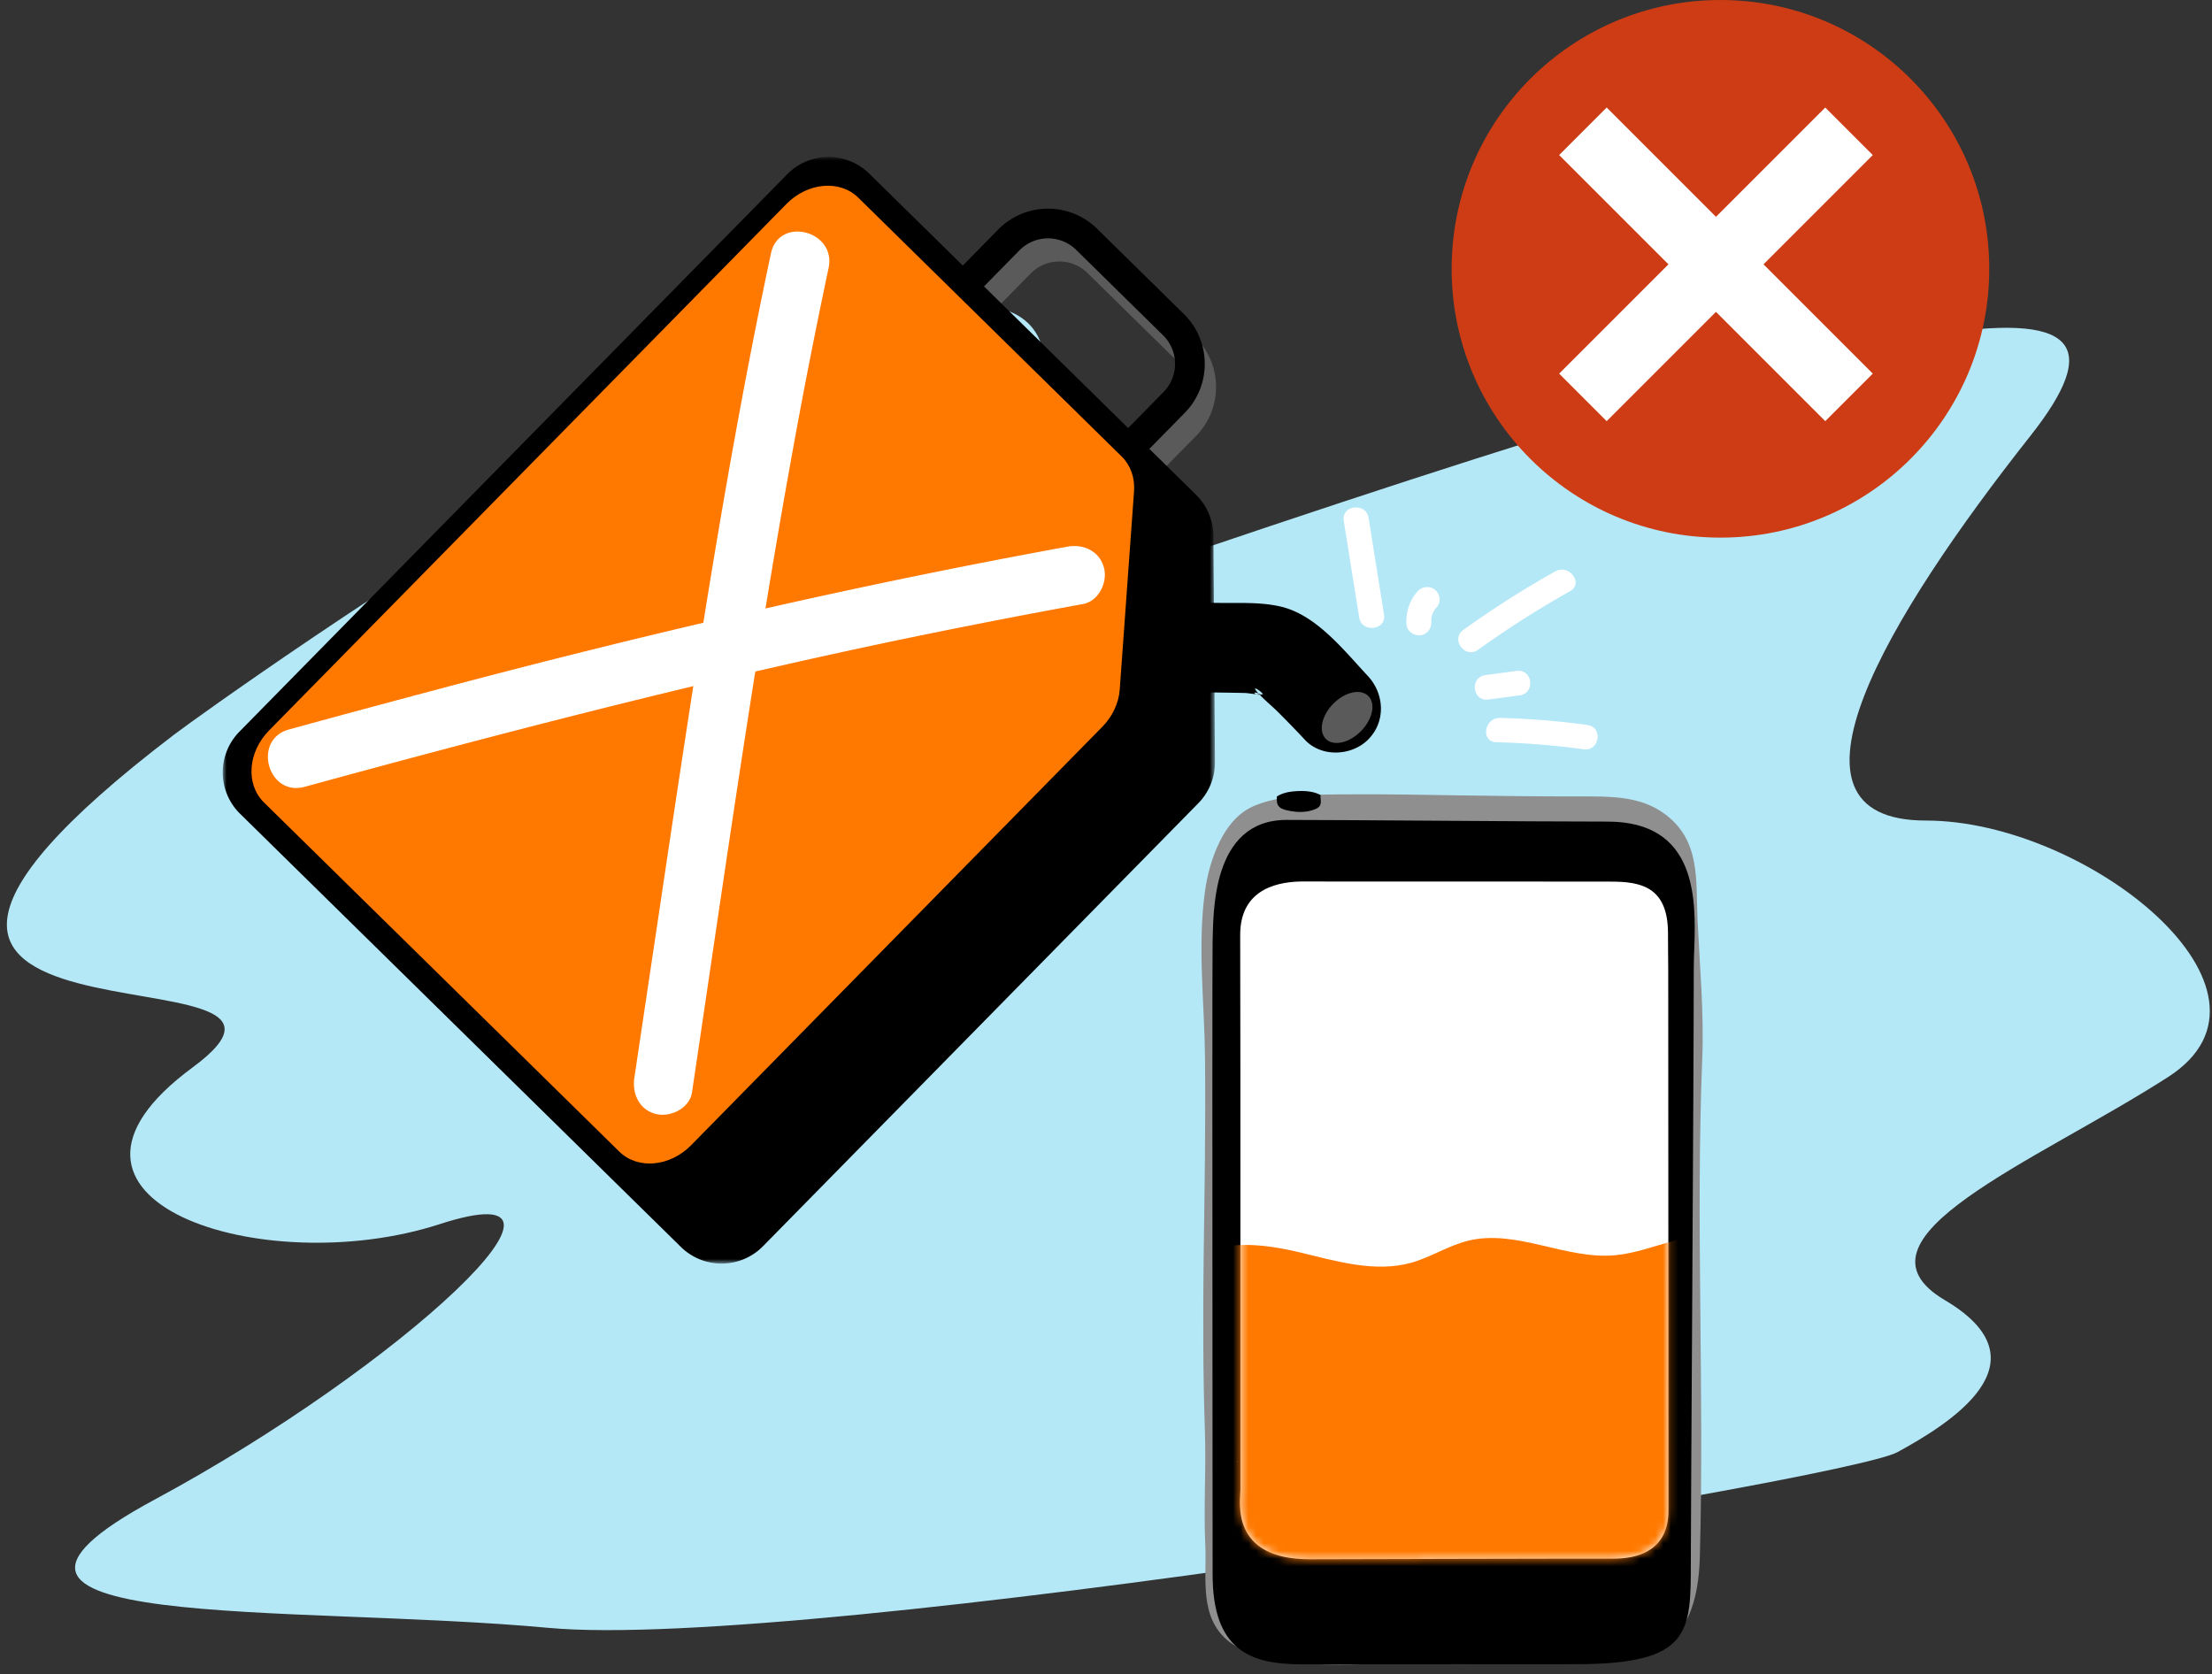 <svg xmlns="http://www.w3.org/2000/svg" xmlns:xlink="http://www.w3.org/1999/xlink" width="288" height="218" viewBox="0 0 288 218">
    <rect x="0" y="0" width="288" height="218" fill="#333333" stroke="none"/>
    <defs>
        <path id="a" d="M0 .011h129.186v144.085H0z"/>
        <path id="c" d="M8.629.347C5.915.352.389.971.439 7.371c.026 3.453.024 29.043.025 32.498V74.33c.002 2.15.007 2.52 0 5.241-.003 1.43-1.424 9.057 9.085 9.023 3.856-.011 36.125-.096 39.312-.073 7.54.05 7.341-5.294 7.336-6.587-.015-3.846-.008-65.658-.03-69.95-.009-2.233-.03-2.666-.03-4.898C56.135.945 52.475.365 48.652.367c-4.557.002-6.622-.008-11.18-.01-6.67-.002-13.34-.003-20.01.001C15.99.36 14.62.356 13.258.352 12.1.35 10.947.346 9.737.346L8.628.347z"/>
    </defs>
    <g fill="none" fill-rule="evenodd">
        <path fill="#B5E8F7" d="M22.591 95.708c5.226-3.987 101.406-72.963 112.535-51.94 11.13 21.024-118.718 76.054-.618 35.245 118.1-40.81 148.398-45.756 129.848-22.26-18.55 23.497-34.626 50.085-13.603 50.085 21.023 0 48.847 22.26 31.535 33.389-17.313 11.13-42.665 21.023-29.062 29.061 13.603 8.039.618 16.077-6.183 19.787-6.802 3.71-142.215 25.97-175.604 22.878-33.39-3.092-83.474.618-51.32-16.695 32.152-17.313 59.977-43.283 37.098-35.863-22.877 7.42-55.648-3.091-32.152-20.404 23.496-17.314-62.451 2.473-2.474-43.283"/>
        <path fill="#8F8F8F" d="M216.888 106.085c-3.286-2.515-7.232-2.395-11.76-2.387-4.628.01-10.711-.073-15.336-.142-4.47-.067-9.22-.162-13.69-.134-3.98.025-10.715-.11-14.114 2.22-3.03 2.077-4.587 6.744-5.088 10.31-1.013 7.217-.082 14.534-.009 21.782.092 8.931-.063 17.212-.178 26.146-.085 6.645-.085 15.407.154 22.048.203 5.624-.184 9.825.069 15.447.183 4.06-.84 9.223 3.015 12.307 2.41 1.93 6.27 2.625 9.211 2.87 4.664.389 9.347-.003 14.018.107 5.447.129 10.876-.126 16.311-.479 4.775-.31 10.621.804 15.117-.846 5.105-1.873 6.55-6.915 6.709-12.599.61-21.625-.553-43.42.316-64.905.24-5.926-.331-12.13-.619-18.158-.241-5.031.436-10.099-4.126-13.587"/>
        <path fill="#FFF" d="M211.25 113.753c-8.205.215-16.44-.341-24.635.01-6.207.266-12.617-1.33-18.748.174-7.818 1.917-8.934 8.725-8.935 15.866l-.001 12.824c0 10.075-.002 20.148-.003 30.223l-.002 16.792c0 4.581-1.477 10.124.813 14.386.274.51.586.94.93 1.305 2.664 2.81 7.262 1.595 11.034 1.595l30.284.003c5.365 0 10.73 0 16.095.002v-.07l.004-39.614c.001-15.215.092-30.385.58-45.576.177-5.553-1.658-8.07-7.416-7.92"/>
        <path fill="#000" d="M171.942 103.52c-.636-.354-1.739-.682-3.73-.463-.768.084-1.488.33-1.963.638 0 .507-.11 1.137.524 1.527.496.305 1.868.511 2.506.5.774-.014 1.372-.11 2.036-.4.974-.426.552-1.148.627-1.803M209.895 202.945c-3.186-.022-35.456.063-39.31.074-10.51.034-9.09-7.593-9.086-9.023.006-2.722.001-3.091 0-5.241l-.001-23.497h.001v-5.137-5.829c-.001-3.454 0-29.044-.027-32.498-.05-6.399 5.478-7.018 8.19-7.023 3.1-.005 5.736.014 8.835.011 6.669-.005 13.339-.004 20.01-.002 4.557.003 6.622.013 11.179.01 3.824-.002 7.483.579 7.486 6.721 0 2.232.02 2.665.03 4.897.02 4.293.014 66.105.03 69.951.005 1.293.204 6.637-7.337 6.586m-.613-95.972c-9.33.005-34.323-.221-41.78-.218-9.871.005-9.495 12.383-9.622 15.8-.047 1.243-.031 34.07-.015 57.884.008 13.414.017 23.968.015 24.406-.042 10.162 5.031 11.856 11.67 11.852l35.715-.018c14.931-.006 14.88-4.188 14.877-13.318-.002-2.94.095-18.75.191-35.547.098-16.902.195-34.803.193-41.603 0-.91.034-1.836.067-2.757.238-6.468.33-16.486-11.31-16.481"/>
        <path fill="#000" d="M198.438 109.408c-2.143.032-3.207.158-4.805.106-1.553-.051-5.864-.006-9.174.022-.764.007-8.418-.619-5.865 1.759.734.683 2.537.386 3.449.434 2.28.117 5.404.043 8.167.052 3.043.01 4.712.006 8.326-.002 3.05-.009 2.339-2.407-.098-2.37"/>
        <path fill="#81C8A6" d="M161.108 190.22c-.004.184-.006.368-.008.552h.011a2.076 2.076 0 0 1 .007-.418l.014-.135h-.024z"/>
        <path fill="#000" d="M197.409 207.956c-1.391-.373-3.193-.418-4.442-.524-1.15-.098-4.337-.013-6.785.042-1.03.024-7.225-.342-4.695 3.163.604.835 2.122.918 2.908 1.023 1.687.224 3.996.082 6.04.1 2.25.02 3.484.012 6.154-.005 2.26-.014 3.8-3 .82-3.8"/>
        <path fill="#5A5A5A" d="M141.584 35.54a5.23 5.23 0 0 0-7.387.065l-7.866 8.004a5.23 5.23 0 0 0 .065 7.388l11.316 11.12a5.23 5.23 0 0 0 7.387-.064l7.865-8.005a5.23 5.23 0 0 0-.064-7.387l-11.316-11.12zM135 64.878l-11.316-11.12c-3.576-3.514-3.626-9.283-.112-12.86l7.866-8.004c3.514-3.576 9.283-3.627 12.86-.112l11.316 11.12c3.576 3.514 3.626 9.283.112 12.86l-7.865 8.004c-3.515 3.576-9.284 3.627-12.86.112z"/>
        <path fill="#000" d="M140.115 32.532a5.23 5.23 0 0 0-7.388.064l-7.865 8.005a5.23 5.23 0 0 0 .064 7.387l11.316 11.12a5.23 5.23 0 0 0 7.388-.065l7.865-8.003a5.23 5.23 0 0 0-.064-7.388l-11.316-11.12zm-6.585 29.336l-11.316-11.12c-3.576-3.515-3.627-9.283-.113-12.86l7.866-8.004c3.514-3.576 9.283-3.627 12.86-.112l11.316 11.12c3.576 3.514 3.627 9.283.112 12.86l-7.865 8.004c-3.515 3.576-9.284 3.627-12.86.112z"/>
        <g transform="translate(29 20.426)">
            <mask id="b" fill="#fff">
                <use xlink:href="#a"/>
            </mask>
            <path fill="#000" d="M126.721 43.993L84.17 2.178a7.558 7.558 0 0 0-10.687.094L2.167 74.843a7.559 7.559 0 0 0 .093 10.688l57.392 56.398a7.557 7.557 0 0 0 10.688-.094l56.678-57.677a7.56 7.56 0 0 0 2.167-5.347c-.062-9.827-.13-19.654-.203-29.482a7.559 7.559 0 0 0-2.26-5.336" mask="url(#b)"/>
        </g>
        <path fill="#000" d="M149.466 87.771c.06-.1.042-.097.175-.212-.057.05.188-.118.24-.14-.159.067.314-.067.117-.037.055-.008.378.021.264-.001.513.1 1.045-.145 1.19-.676.131-.474-.16-1.09-.675-1.19-1.18-.23-2.351.24-2.982 1.28-.647 1.067 1.025 2.04 1.67.976"/>
        <path fill="#000" d="M139.82 89.997c5.837.035 11.674.08 17.51.155 1.575.02 3.15.042 4.725.075.583.013 2.047.334 2.587.086-1.086.499-1.89-.473-.756-.018 1.75.702-1.554-1.692-.102-.087.833.921 1.845 1.73 2.726 2.612a141.526 141.526 0 0 1 3.398 3.515c2.153 2.305 6.11 2.107 8.252-.072 2.294-2.335 2.088-5.94-.072-8.253-3.143-3.365-6.704-7.946-11.34-9.032-2.655-.622-5.543-.44-8.251-.48-6.26-.088-12.52-.134-18.779-.17-7.524-.046-7.415 11.624.102 11.67"/>
        <path fill="#FF7900" d="M146.045 59.44l-34.3-33.706c-2.4-2.358-6.587-1.99-9.35.822l-67.37 68.559c-2.765 2.813-3.06 7.004-.66 9.363l46.263 45.461c2.4 2.359 6.586 1.99 9.35-.822l53.544-54.488c1.323-1.347 2.138-3.086 2.265-4.837.626-8.61 1.248-17.22 1.865-25.83.126-1.76-.452-3.386-1.607-4.521"/>
        <path fill="#FFF" d="M39.66 102.445c26.122-7.137 52.326-13.945 78.85-19.43a963.675 963.675 0 0 1 22.499-4.37c2.058-.374 3.235-2.853 2.72-4.749-.586-2.164-2.686-3.096-4.748-2.72-26.59 4.842-52.909 10.909-79.04 17.795a2534.373 2534.373 0 0 0-22.31 6.005c-4.813 1.315-2.778 8.783 2.03 7.47"/>
        <path fill="#FFF" d="M100.378 32.993c-5.858 27.522-10.021 55.359-14.177 83.178l-3.61 24.169c-.308 2.064.635 4.153 2.804 4.701 1.872.473 4.39-.725 4.7-2.803 4.18-27.983 8.1-56.026 13.167-83.866a805.26 805.26 0 0 1 4.62-23.48c1.035-4.859-6.462-6.79-7.504-1.899"/>
        <path fill="#5A5A5A" d="M177.2 95.192c-1.521 1.548-3.565 2.008-4.564 1.026-1-.982-.576-3.033.946-4.582 1.522-1.549 3.565-2.008 4.565-1.026.999.982.575 3.033-.947 4.582"/>
        <path fill="#FFF" d="M192.45 84.6a124.85 124.85 0 0 1 11.97-7.622c1.818-1.018-.13-3.585-1.93-2.577a124.846 124.846 0 0 0-11.969 7.622c-1.692 1.217.238 3.795 1.93 2.576M194.83 96.64c3.804.094 7.59.4 11.36.92 2.07.286 2.562-2.879.486-3.165-3.77-.52-7.555-.826-11.36-.92-2.064-.05-2.576 3.114-.486 3.166M180.197 80.025l-2.011-12.602c-.323-2.028-3.556-1.664-3.23.38l2.011 12.602c.324 2.028 3.557 1.664 3.23-.38M186.354 80.93c-.044-.71.227-1.336.721-1.893.579-.65.42-1.723-.243-2.251-.708-.563-1.708-.413-2.287.24-1.061 1.194-1.518 2.715-1.421 4.284.053.863.972 1.497 1.808 1.4.915-.107 1.475-.914 1.422-1.78M193.784 91.08l4.074-.543c2.07-.275 1.696-3.456-.385-3.18l-4.074.543c-2.07.276-1.697 3.457.385 3.18"/>
        <g transform="translate(161.034 114.424)">
            <mask id="d" fill="#fff">
                <use xlink:href="#c"/>
            </mask>
            <path fill="#FF7900" d="M64.34 46.718c-4.952-1.499-10.003 1.853-15.158 2.298-6.408.554-12.802-3.426-19.051-1.9-2.563.625-4.833 2.135-7.37 2.856-4.792 1.36-9.854-.219-14.701-1.366C3.213 47.46-2.331 46.874-6.355 49.81v52.464h72.907L64.34 46.718z" mask="url(#d)"/>
        </g>
        <g transform="translate(189)">
            <circle cx="35" cy="35" r="35" fill="#CD3C14"/>
            <g fill="#FFF">
                <path d="M20.187 14l34.648 34.648-6.187 6.187L14 20.187z"/>
                <path d="M48.648 14L14 48.648l6.187 6.187 34.648-34.648z"/>
            </g>
        </g>
    </g>
</svg>
